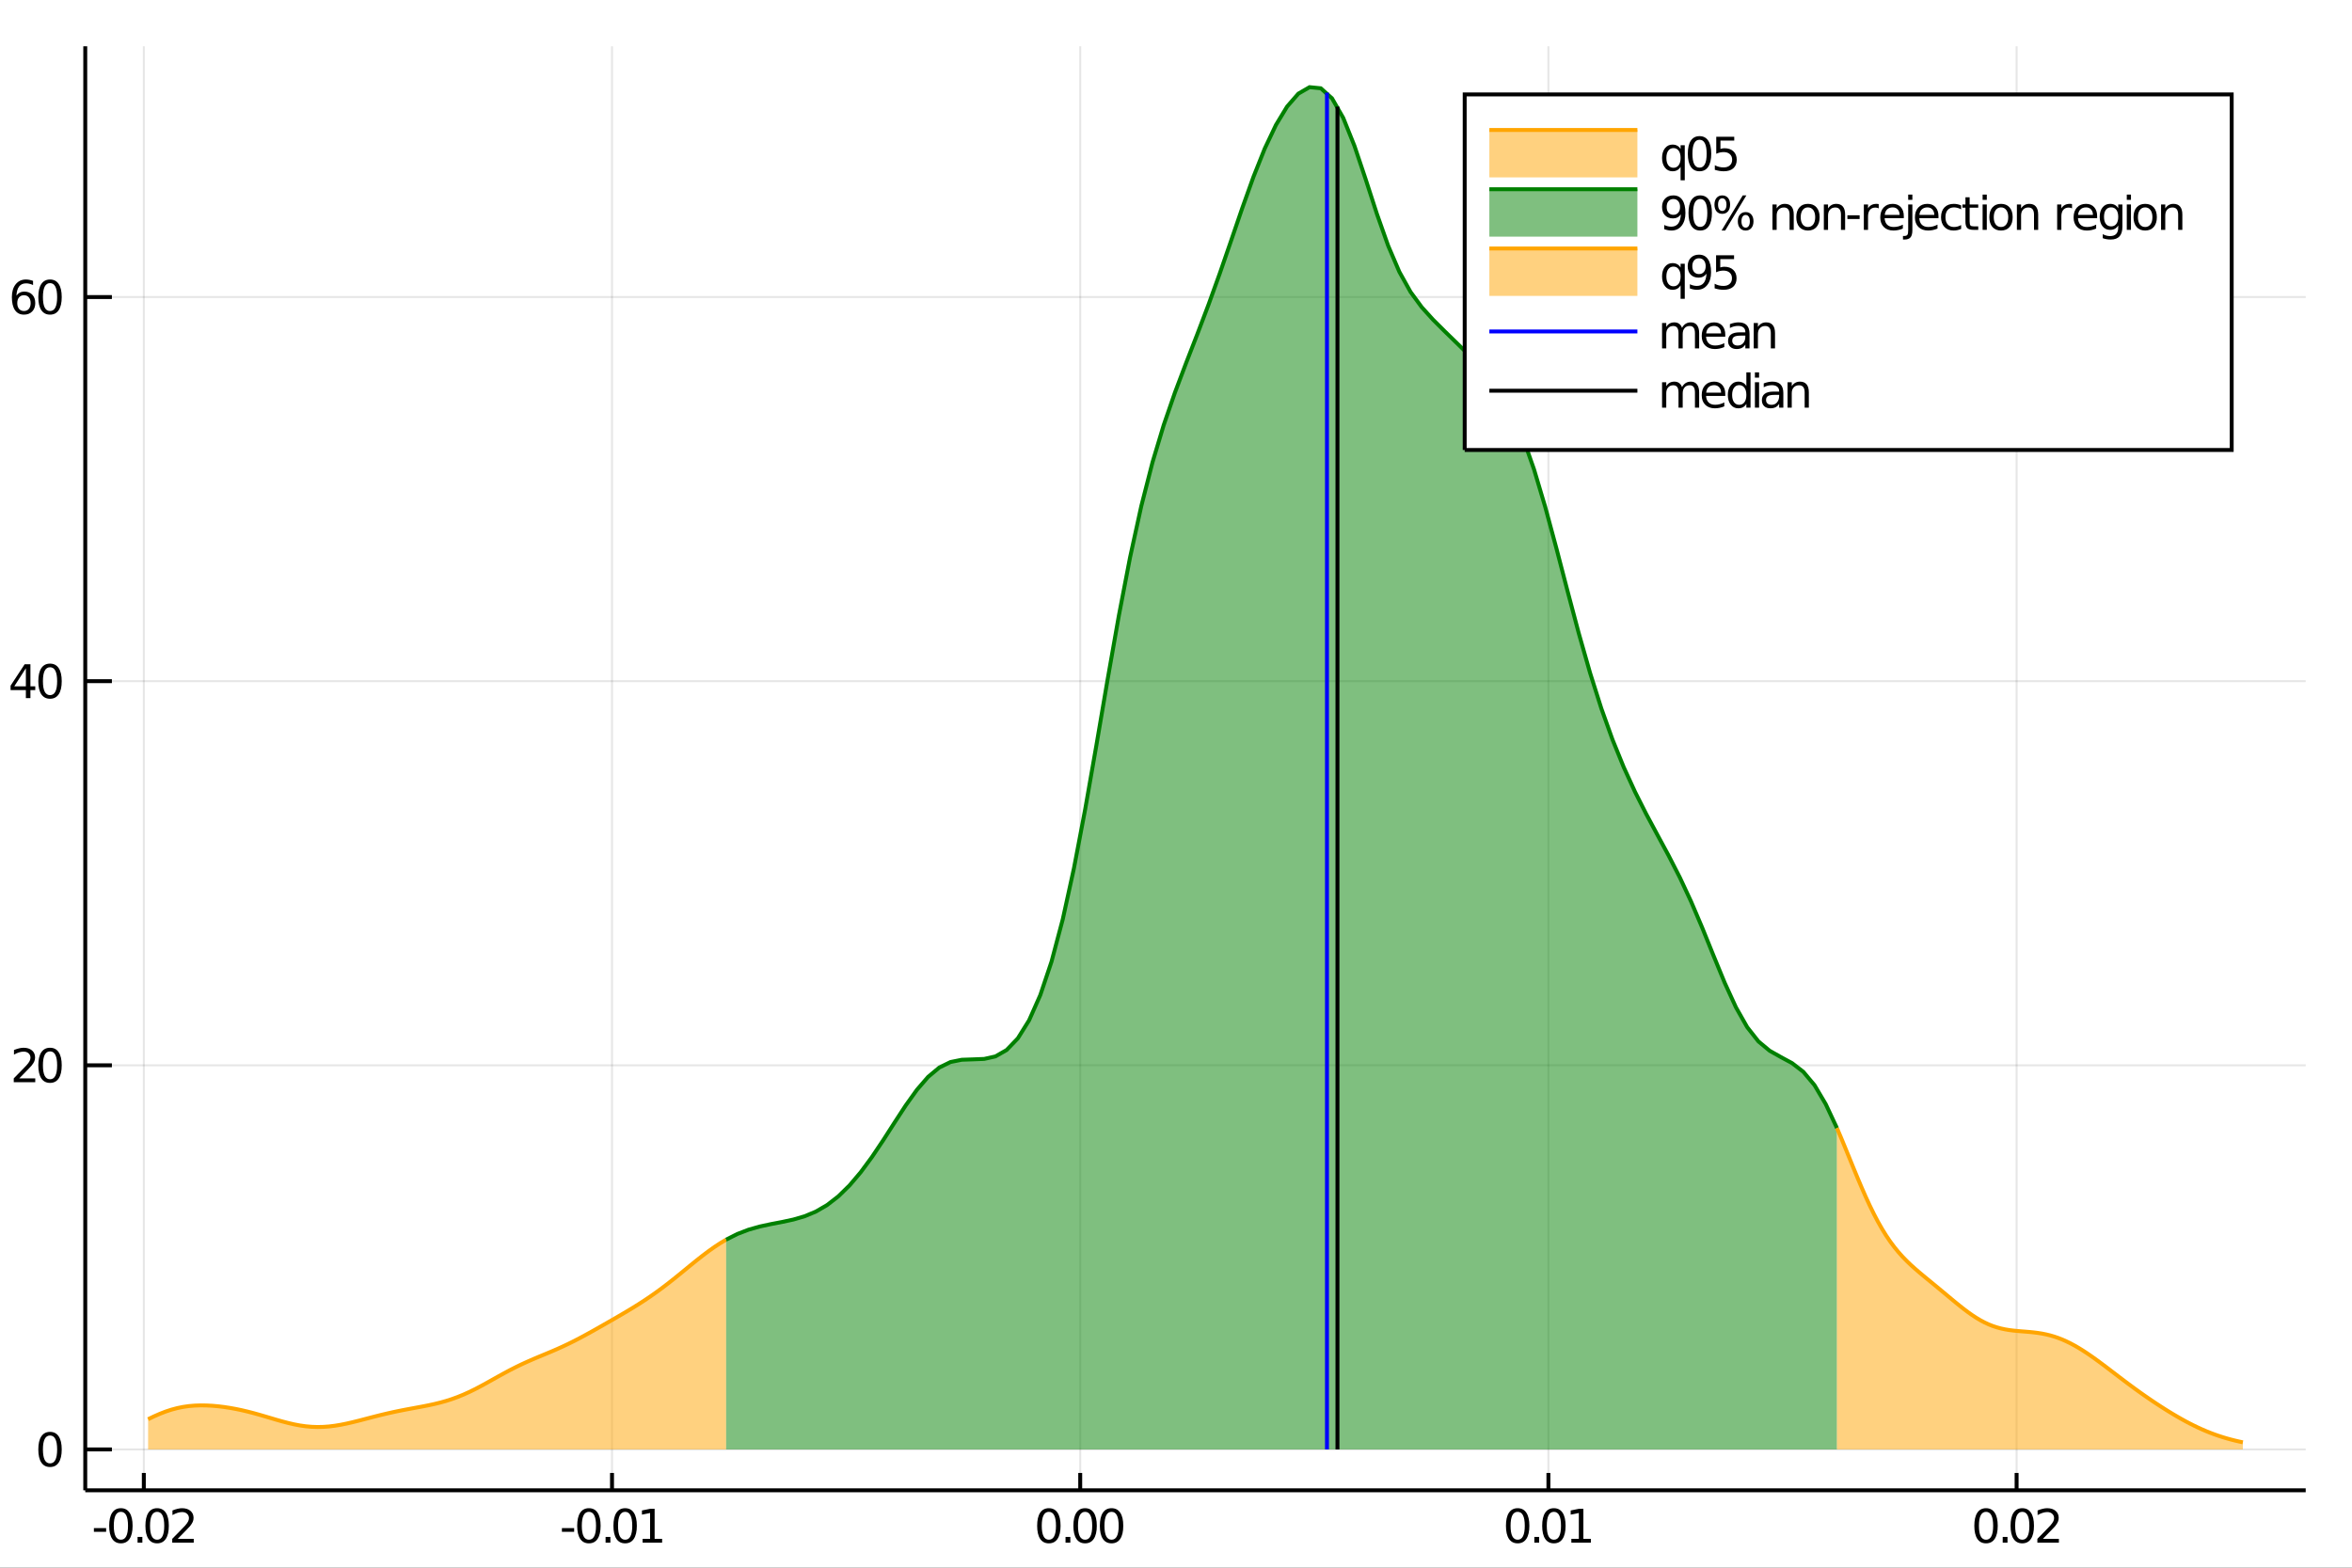 <?xml version="1.0" encoding="utf-8"?>
<svg xmlns="http://www.w3.org/2000/svg" xmlns:xlink="http://www.w3.org/1999/xlink" width="600" height="400" viewBox="0 0 2400 1600">
<rect x="0" y="0" width="2400" height="1600" fill="#333333" stroke="none"/>
<defs>
  <clipPath id="clip820">
    <rect x="0" y="0" width="2400" height="1600"/>
  </clipPath>
</defs>
<path clip-path="url(#clip820)" d="
M0 1600 L2400 1600 L2400 0 L0 0  Z
  " fill="#ffffff" fill-rule="evenodd" fill-opacity="1"/>
<defs>
  <clipPath id="clip821">
    <rect x="480" y="0" width="1681" height="1600"/>
  </clipPath>
</defs>
<path clip-path="url(#clip820)" d="
M86.992 1521.01 L2352.76 1521.01 L2352.76 47.244 L86.992 47.244  Z
  " fill="#ffffff" fill-rule="evenodd" fill-opacity="1"/>
<defs>
  <clipPath id="clip822">
    <rect x="86" y="47" width="2267" height="1475"/>
  </clipPath>
</defs>
<polyline clip-path="url(#clip822)" style="stroke:#000000; stroke-width:2; stroke-opacity:0.1; fill:none" points="
  146.755,1521.01 146.755,47.244 
  "/>
<polyline clip-path="url(#clip822)" style="stroke:#000000; stroke-width:2; stroke-opacity:0.1; fill:none" points="
  624.507,1521.01 624.507,47.244 
  "/>
<polyline clip-path="url(#clip822)" style="stroke:#000000; stroke-width:2; stroke-opacity:0.1; fill:none" points="
  1102.26,1521.01 1102.26,47.244 
  "/>
<polyline clip-path="url(#clip822)" style="stroke:#000000; stroke-width:2; stroke-opacity:0.1; fill:none" points="
  1580.01,1521.01 1580.01,47.244 
  "/>
<polyline clip-path="url(#clip822)" style="stroke:#000000; stroke-width:2; stroke-opacity:0.1; fill:none" points="
  2057.76,1521.01 2057.76,47.244 
  "/>
<polyline clip-path="url(#clip822)" style="stroke:#000000; stroke-width:2; stroke-opacity:0.1; fill:none" points="
  86.992,1479.3 2352.76,1479.3 
  "/>
<polyline clip-path="url(#clip822)" style="stroke:#000000; stroke-width:2; stroke-opacity:0.1; fill:none" points="
  86.992,1087.26 2352.76,1087.26 
  "/>
<polyline clip-path="url(#clip822)" style="stroke:#000000; stroke-width:2; stroke-opacity:0.1; fill:none" points="
  86.992,695.213 2352.76,695.213 
  "/>
<polyline clip-path="url(#clip822)" style="stroke:#000000; stroke-width:2; stroke-opacity:0.1; fill:none" points="
  86.992,303.171 2352.76,303.171 
  "/>
<polyline clip-path="url(#clip820)" style="stroke:#000000; stroke-width:4; stroke-opacity:1; fill:none" points="
  86.992,1521.01 2352.76,1521.01 
  "/>
<polyline clip-path="url(#clip820)" style="stroke:#000000; stroke-width:4; stroke-opacity:1; fill:none" points="
  86.992,1521.01 86.992,47.244 
  "/>
<polyline clip-path="url(#clip820)" style="stroke:#000000; stroke-width:4; stroke-opacity:1; fill:none" points="
  146.755,1521.01 146.755,1503.32 
  "/>
<polyline clip-path="url(#clip820)" style="stroke:#000000; stroke-width:4; stroke-opacity:1; fill:none" points="
  624.507,1521.01 624.507,1503.32 
  "/>
<polyline clip-path="url(#clip820)" style="stroke:#000000; stroke-width:4; stroke-opacity:1; fill:none" points="
  1102.26,1521.01 1102.26,1503.32 
  "/>
<polyline clip-path="url(#clip820)" style="stroke:#000000; stroke-width:4; stroke-opacity:1; fill:none" points="
  1580.01,1521.01 1580.01,1503.32 
  "/>
<polyline clip-path="url(#clip820)" style="stroke:#000000; stroke-width:4; stroke-opacity:1; fill:none" points="
  2057.76,1521.01 2057.76,1503.32 
  "/>
<polyline clip-path="url(#clip820)" style="stroke:#000000; stroke-width:4; stroke-opacity:1; fill:none" points="
  86.992,1479.3 114.181,1479.3 
  "/>
<polyline clip-path="url(#clip820)" style="stroke:#000000; stroke-width:4; stroke-opacity:1; fill:none" points="
  86.992,1087.26 114.181,1087.26 
  "/>
<polyline clip-path="url(#clip820)" style="stroke:#000000; stroke-width:4; stroke-opacity:1; fill:none" points="
  86.992,695.213 114.181,695.213 
  "/>
<polyline clip-path="url(#clip820)" style="stroke:#000000; stroke-width:4; stroke-opacity:1; fill:none" points="
  86.992,303.171 114.181,303.171 
  "/>
<path clip-path="url(#clip820)" d="M 0 0 M95.818 1559.6 L108.295 1559.6 L108.295 1563.39 L95.818 1563.39 L95.818 1559.6 Z" fill="#000000" fill-rule="evenodd" fill-opacity="1" /><path clip-path="url(#clip820)" d="M 0 0 M123.364 1543 Q119.753 1543 117.925 1546.56 Q116.119 1550.11 116.119 1557.23 Q116.119 1564.34 117.925 1567.91 Q119.753 1571.45 123.364 1571.45 Q126.999 1571.45 128.804 1567.91 Q130.633 1564.34 130.633 1557.23 Q130.633 1550.11 128.804 1546.56 Q126.999 1543 123.364 1543 M123.364 1539.29 Q129.175 1539.29 132.23 1543.9 Q135.309 1548.48 135.309 1557.23 Q135.309 1565.96 132.23 1570.57 Q129.175 1575.15 123.364 1575.15 Q117.554 1575.15 114.476 1570.57 Q111.42 1565.96 111.42 1557.23 Q111.42 1548.48 114.476 1543.9 Q117.554 1539.29 123.364 1539.29 Z" fill="#000000" fill-rule="evenodd" fill-opacity="1" /><path clip-path="url(#clip820)" d="M 0 0 M140.378 1568.6 L145.262 1568.6 L145.262 1574.48 L140.378 1574.48 L140.378 1568.6 Z" fill="#000000" fill-rule="evenodd" fill-opacity="1" /><path clip-path="url(#clip820)" d="M 0 0 M160.332 1543 Q156.721 1543 154.892 1546.56 Q153.086 1550.11 153.086 1557.23 Q153.086 1564.34 154.892 1567.91 Q156.721 1571.45 160.332 1571.45 Q163.966 1571.45 165.772 1567.91 Q167.6 1564.34 167.6 1557.23 Q167.6 1550.11 165.772 1546.56 Q163.966 1543 160.332 1543 M160.332 1539.29 Q166.142 1539.29 169.197 1543.9 Q172.276 1548.48 172.276 1557.23 Q172.276 1565.96 169.197 1570.57 Q166.142 1575.15 160.332 1575.15 Q154.522 1575.15 151.443 1570.57 Q148.387 1565.96 148.387 1557.23 Q148.387 1548.48 151.443 1543.9 Q154.522 1539.29 160.332 1539.29 Z" fill="#000000" fill-rule="evenodd" fill-opacity="1" /><path clip-path="url(#clip820)" d="M 0 0 M181.373 1570.54 L197.693 1570.54 L197.693 1574.48 L175.748 1574.48 L175.748 1570.54 Q178.41 1567.79 182.994 1563.16 Q187.6 1558.51 188.781 1557.17 Q191.026 1554.64 191.906 1552.91 Q192.808 1551.15 192.808 1549.46 Q192.808 1546.7 190.864 1544.97 Q188.943 1543.23 185.841 1543.23 Q183.642 1543.23 181.188 1543.99 Q178.758 1544.76 175.98 1546.31 L175.98 1541.59 Q178.804 1540.45 181.258 1539.87 Q183.711 1539.29 185.748 1539.29 Q191.119 1539.29 194.313 1541.98 Q197.508 1544.67 197.508 1549.16 Q197.508 1551.29 196.697 1553.21 Q195.91 1555.1 193.804 1557.7 Q193.225 1558.37 190.123 1561.59 Q187.021 1564.78 181.373 1570.54 Z" fill="#000000" fill-rule="evenodd" fill-opacity="1" /><path clip-path="url(#clip820)" d="M 0 0 M573.384 1559.6 L585.861 1559.6 L585.861 1563.39 L573.384 1563.39 L573.384 1559.6 Z" fill="#000000" fill-rule="evenodd" fill-opacity="1" /><path clip-path="url(#clip820)" d="M 0 0 M600.931 1543 Q597.319 1543 595.491 1546.56 Q593.685 1550.11 593.685 1557.23 Q593.685 1564.34 595.491 1567.91 Q597.319 1571.45 600.931 1571.45 Q604.565 1571.45 606.37 1567.91 Q608.199 1564.34 608.199 1557.23 Q608.199 1550.11 606.37 1546.56 Q604.565 1543 600.931 1543 M600.931 1539.29 Q606.741 1539.29 609.796 1543.9 Q612.875 1548.48 612.875 1557.23 Q612.875 1565.96 609.796 1570.57 Q606.741 1575.15 600.931 1575.15 Q595.12 1575.15 592.042 1570.57 Q588.986 1565.96 588.986 1557.23 Q588.986 1548.48 592.042 1543.9 Q595.12 1539.29 600.931 1539.29 Z" fill="#000000" fill-rule="evenodd" fill-opacity="1" /><path clip-path="url(#clip820)" d="M 0 0 M617.944 1568.6 L622.829 1568.6 L622.829 1574.48 L617.944 1574.48 L617.944 1568.6 Z" fill="#000000" fill-rule="evenodd" fill-opacity="1" /><path clip-path="url(#clip820)" d="M 0 0 M637.898 1543 Q634.287 1543 632.458 1546.56 Q630.653 1550.11 630.653 1557.23 Q630.653 1564.34 632.458 1567.91 Q634.287 1571.45 637.898 1571.45 Q641.532 1571.45 643.338 1567.91 Q645.166 1564.34 645.166 1557.23 Q645.166 1550.11 643.338 1546.56 Q641.532 1543 637.898 1543 M637.898 1539.29 Q643.708 1539.29 646.764 1543.9 Q649.842 1548.48 649.842 1557.23 Q649.842 1565.96 646.764 1570.57 Q643.708 1575.15 637.898 1575.15 Q632.088 1575.15 629.009 1570.57 Q625.954 1565.96 625.954 1557.23 Q625.954 1548.48 629.009 1543.9 Q632.088 1539.29 637.898 1539.29 Z" fill="#000000" fill-rule="evenodd" fill-opacity="1" /><path clip-path="url(#clip820)" d="M 0 0 M655.722 1570.54 L663.361 1570.54 L663.361 1544.18 L655.051 1545.85 L655.051 1541.59 L663.314 1539.92 L667.99 1539.92 L667.99 1570.54 L675.629 1570.54 L675.629 1574.48 L655.722 1574.48 L655.722 1570.54 Z" fill="#000000" fill-rule="evenodd" fill-opacity="1" /><path clip-path="url(#clip820)" d="M 0 0 M1070.27 1543 Q1066.66 1543 1064.83 1546.56 Q1063.02 1550.11 1063.02 1557.23 Q1063.02 1564.34 1064.83 1567.91 Q1066.66 1571.45 1070.27 1571.45 Q1073.9 1571.45 1075.71 1567.91 Q1077.54 1564.34 1077.54 1557.23 Q1077.54 1550.11 1075.71 1546.56 Q1073.9 1543 1070.27 1543 M1070.27 1539.29 Q1076.08 1539.29 1079.13 1543.9 Q1082.21 1548.48 1082.21 1557.23 Q1082.21 1565.96 1079.13 1570.57 Q1076.08 1575.15 1070.27 1575.15 Q1064.46 1575.15 1061.38 1570.57 Q1058.32 1565.96 1058.32 1557.23 Q1058.32 1548.48 1061.38 1543.9 Q1064.46 1539.29 1070.27 1539.29 Z" fill="#000000" fill-rule="evenodd" fill-opacity="1" /><path clip-path="url(#clip820)" d="M 0 0 M1087.28 1568.6 L1092.17 1568.6 L1092.17 1574.48 L1087.28 1574.48 L1087.28 1568.6 Z" fill="#000000" fill-rule="evenodd" fill-opacity="1" /><path clip-path="url(#clip820)" d="M 0 0 M1107.23 1543 Q1103.62 1543 1101.8 1546.56 Q1099.99 1550.11 1099.99 1557.23 Q1099.99 1564.34 1101.8 1567.91 Q1103.62 1571.45 1107.23 1571.45 Q1110.87 1571.45 1112.67 1567.91 Q1114.5 1564.34 1114.5 1557.23 Q1114.5 1550.11 1112.67 1546.56 Q1110.87 1543 1107.23 1543 M1107.23 1539.29 Q1113.05 1539.29 1116.1 1543.9 Q1119.18 1548.48 1119.18 1557.23 Q1119.18 1565.96 1116.1 1570.57 Q1113.05 1575.15 1107.23 1575.15 Q1101.42 1575.15 1098.35 1570.57 Q1095.29 1565.96 1095.29 1557.23 Q1095.29 1548.48 1098.35 1543.9 Q1101.42 1539.29 1107.23 1539.29 Z" fill="#000000" fill-rule="evenodd" fill-opacity="1" /><path clip-path="url(#clip820)" d="M 0 0 M1134.25 1543 Q1130.64 1543 1128.81 1546.56 Q1127 1550.11 1127 1557.23 Q1127 1564.34 1128.81 1567.91 Q1130.64 1571.45 1134.25 1571.45 Q1137.88 1571.45 1139.69 1567.91 Q1141.52 1564.34 1141.52 1557.23 Q1141.52 1550.11 1139.69 1546.56 Q1137.88 1543 1134.25 1543 M1134.25 1539.29 Q1140.06 1539.29 1143.11 1543.9 Q1146.19 1548.48 1146.19 1557.23 Q1146.19 1565.96 1143.11 1570.57 Q1140.06 1575.15 1134.25 1575.15 Q1128.44 1575.15 1125.36 1570.57 Q1122.3 1565.96 1122.3 1557.23 Q1122.3 1548.48 1125.36 1543.9 Q1128.44 1539.29 1134.25 1539.29 Z" fill="#000000" fill-rule="evenodd" fill-opacity="1" /><path clip-path="url(#clip820)" d="M 0 0 M1548.63 1543 Q1545.02 1543 1543.19 1546.56 Q1541.39 1550.11 1541.39 1557.23 Q1541.39 1564.34 1543.19 1567.91 Q1545.02 1571.45 1548.63 1571.45 Q1552.27 1571.45 1554.07 1567.91 Q1555.9 1564.34 1555.9 1557.23 Q1555.9 1550.11 1554.07 1546.56 Q1552.27 1543 1548.63 1543 M1548.63 1539.29 Q1554.44 1539.29 1557.5 1543.9 Q1560.58 1548.48 1560.58 1557.23 Q1560.58 1565.96 1557.5 1570.57 Q1554.44 1575.15 1548.63 1575.15 Q1542.82 1575.15 1539.74 1570.57 Q1536.69 1565.96 1536.69 1557.23 Q1536.69 1548.48 1539.74 1543.9 Q1542.82 1539.29 1548.63 1539.29 Z" fill="#000000" fill-rule="evenodd" fill-opacity="1" /><path clip-path="url(#clip820)" d="M 0 0 M1565.65 1568.6 L1570.53 1568.6 L1570.53 1574.48 L1565.65 1574.48 L1565.65 1568.6 Z" fill="#000000" fill-rule="evenodd" fill-opacity="1" /><path clip-path="url(#clip820)" d="M 0 0 M1585.6 1543 Q1581.99 1543 1580.16 1546.56 Q1578.35 1550.11 1578.35 1557.23 Q1578.35 1564.34 1580.16 1567.91 Q1581.99 1571.45 1585.6 1571.45 Q1589.23 1571.45 1591.04 1567.91 Q1592.87 1564.34 1592.87 1557.23 Q1592.87 1550.11 1591.04 1546.56 Q1589.23 1543 1585.6 1543 M1585.6 1539.29 Q1591.41 1539.29 1594.47 1543.9 Q1597.54 1548.48 1597.54 1557.23 Q1597.54 1565.96 1594.47 1570.57 Q1591.41 1575.15 1585.6 1575.15 Q1579.79 1575.15 1576.71 1570.57 Q1573.66 1565.96 1573.66 1557.23 Q1573.66 1548.48 1576.71 1543.9 Q1579.79 1539.29 1585.6 1539.29 Z" fill="#000000" fill-rule="evenodd" fill-opacity="1" /><path clip-path="url(#clip820)" d="M 0 0 M1603.42 1570.54 L1611.06 1570.54 L1611.06 1544.18 L1602.75 1545.85 L1602.75 1541.59 L1611.02 1539.92 L1615.69 1539.92 L1615.69 1570.54 L1623.33 1570.54 L1623.33 1574.48 L1603.42 1574.48 L1603.42 1570.54 Z" fill="#000000" fill-rule="evenodd" fill-opacity="1" /><path clip-path="url(#clip820)" d="M 0 0 M2026.57 1543 Q2022.96 1543 2021.13 1546.56 Q2019.32 1550.11 2019.32 1557.23 Q2019.32 1564.34 2021.13 1567.91 Q2022.96 1571.45 2026.57 1571.45 Q2030.2 1571.45 2032.01 1567.91 Q2033.84 1564.34 2033.84 1557.23 Q2033.84 1550.11 2032.01 1546.56 Q2030.2 1543 2026.57 1543 M2026.57 1539.29 Q2032.38 1539.29 2035.43 1543.9 Q2038.51 1548.48 2038.51 1557.23 Q2038.51 1565.96 2035.43 1570.57 Q2032.38 1575.15 2026.57 1575.15 Q2020.76 1575.15 2017.68 1570.57 Q2014.62 1565.96 2014.62 1557.23 Q2014.62 1548.48 2017.68 1543.9 Q2020.76 1539.29 2026.57 1539.29 Z" fill="#000000" fill-rule="evenodd" fill-opacity="1" /><path clip-path="url(#clip820)" d="M 0 0 M2043.58 1568.6 L2048.47 1568.6 L2048.47 1574.48 L2043.58 1574.48 L2043.58 1568.6 Z" fill="#000000" fill-rule="evenodd" fill-opacity="1" /><path clip-path="url(#clip820)" d="M 0 0 M2063.54 1543 Q2059.93 1543 2058.1 1546.56 Q2056.29 1550.11 2056.29 1557.23 Q2056.29 1564.34 2058.1 1567.91 Q2059.93 1571.45 2063.54 1571.45 Q2067.17 1571.45 2068.98 1567.91 Q2070.8 1564.34 2070.8 1557.23 Q2070.8 1550.11 2068.98 1546.56 Q2067.17 1543 2063.54 1543 M2063.54 1539.29 Q2069.35 1539.29 2072.4 1543.9 Q2075.48 1548.48 2075.48 1557.23 Q2075.48 1565.96 2072.4 1570.57 Q2069.35 1575.15 2063.54 1575.15 Q2057.73 1575.15 2054.65 1570.57 Q2051.59 1565.96 2051.59 1557.23 Q2051.59 1548.48 2054.65 1543.9 Q2057.73 1539.29 2063.54 1539.29 Z" fill="#000000" fill-rule="evenodd" fill-opacity="1" /><path clip-path="url(#clip820)" d="M 0 0 M2084.58 1570.54 L2100.9 1570.54 L2100.9 1574.48 L2078.95 1574.48 L2078.95 1570.54 Q2081.61 1567.79 2086.2 1563.16 Q2090.8 1558.51 2091.99 1557.17 Q2094.23 1554.64 2095.11 1552.91 Q2096.01 1551.15 2096.01 1549.46 Q2096.01 1546.7 2094.07 1544.97 Q2092.15 1543.23 2089.05 1543.23 Q2086.85 1543.23 2084.39 1543.99 Q2081.96 1544.76 2079.18 1546.31 L2079.18 1541.59 Q2082.01 1540.45 2084.46 1539.87 Q2086.92 1539.29 2088.95 1539.29 Q2094.32 1539.29 2097.52 1541.98 Q2100.71 1544.67 2100.71 1549.16 Q2100.71 1551.29 2099.9 1553.21 Q2099.11 1555.1 2097.01 1557.7 Q2096.43 1558.37 2093.33 1561.59 Q2090.23 1564.78 2084.58 1570.54 Z" fill="#000000" fill-rule="evenodd" fill-opacity="1" /><path clip-path="url(#clip820)" d="M 0 0 M51.048 1465.1 Q47.437 1465.1 45.608 1468.66 Q43.802 1472.2 43.802 1479.33 Q43.802 1486.44 45.608 1490 Q47.437 1493.55 51.048 1493.55 Q54.682 1493.55 56.487 1490 Q58.316 1486.44 58.316 1479.33 Q58.316 1472.2 56.487 1468.66 Q54.682 1465.1 51.048 1465.1 M51.048 1461.39 Q56.858 1461.39 59.913 1466 Q62.992 1470.58 62.992 1479.33 Q62.992 1488.06 59.913 1492.67 Q56.858 1497.25 51.048 1497.25 Q45.238 1497.25 42.159 1492.67 Q39.103 1488.06 39.103 1479.33 Q39.103 1470.58 42.159 1466 Q45.238 1461.39 51.048 1461.39 Z" fill="#000000" fill-rule="evenodd" fill-opacity="1" /><path clip-path="url(#clip820)" d="M 0 0 M19.659 1100.6 L35.978 1100.6 L35.978 1104.54 L14.034 1104.54 L14.034 1100.6 Q16.696 1097.85 21.279 1093.22 Q25.886 1088.56 27.066 1087.22 Q29.312 1084.7 30.191 1082.96 Q31.094 1081.2 31.094 1079.51 Q31.094 1076.76 29.15 1075.02 Q27.228 1073.29 24.127 1073.29 Q21.927 1073.29 19.474 1074.05 Q17.043 1074.81 14.265 1076.36 L14.265 1071.64 Q17.09 1070.51 19.543 1069.93 Q21.997 1069.35 24.034 1069.35 Q29.404 1069.35 32.599 1072.04 Q35.793 1074.72 35.793 1079.21 Q35.793 1081.34 34.983 1083.26 Q34.196 1085.16 32.09 1087.75 Q31.511 1088.42 28.409 1091.64 Q25.307 1094.84 19.659 1100.6 Z" fill="#000000" fill-rule="evenodd" fill-opacity="1" /><path clip-path="url(#clip820)" d="M 0 0 M51.048 1073.05 Q47.437 1073.05 45.608 1076.62 Q43.802 1080.16 43.802 1087.29 Q43.802 1094.4 45.608 1097.96 Q47.437 1101.5 51.048 1101.5 Q54.682 1101.5 56.487 1097.96 Q58.316 1094.4 58.316 1087.29 Q58.316 1080.16 56.487 1076.62 Q54.682 1073.05 51.048 1073.05 M51.048 1069.35 Q56.858 1069.35 59.913 1073.96 Q62.992 1078.54 62.992 1087.29 Q62.992 1096.02 59.913 1100.62 Q56.858 1105.21 51.048 1105.21 Q45.238 1105.21 42.159 1100.62 Q39.103 1096.02 39.103 1087.29 Q39.103 1078.54 42.159 1073.96 Q45.238 1069.35 51.048 1069.35 Z" fill="#000000" fill-rule="evenodd" fill-opacity="1" /><path clip-path="url(#clip820)" d="M 0 0 M26.395 682.007 L14.59 700.456 L26.395 700.456 L26.395 682.007 M25.168 677.933 L31.048 677.933 L31.048 700.456 L35.978 700.456 L35.978 704.345 L31.048 704.345 L31.048 712.493 L26.395 712.493 L26.395 704.345 L10.793 704.345 L10.793 699.831 L25.168 677.933 Z" fill="#000000" fill-rule="evenodd" fill-opacity="1" /><path clip-path="url(#clip820)" d="M 0 0 M51.048 681.012 Q47.437 681.012 45.608 684.576 Q43.802 688.118 43.802 695.248 Q43.802 702.354 45.608 705.919 Q47.437 709.461 51.048 709.461 Q54.682 709.461 56.487 705.919 Q58.316 702.354 58.316 695.248 Q58.316 688.118 56.487 684.576 Q54.682 681.012 51.048 681.012 M51.048 677.308 Q56.858 677.308 59.913 681.914 Q62.992 686.498 62.992 695.248 Q62.992 703.974 59.913 708.581 Q56.858 713.164 51.048 713.164 Q45.238 713.164 42.159 708.581 Q39.103 703.974 39.103 695.248 Q39.103 686.498 42.159 681.914 Q45.238 677.308 51.048 677.308 Z" fill="#000000" fill-rule="evenodd" fill-opacity="1" /><path clip-path="url(#clip820)" d="M 0 0 M24.451 301.307 Q21.302 301.307 19.451 303.46 Q17.622 305.613 17.622 309.363 Q17.622 313.09 19.451 315.265 Q21.302 317.418 24.451 317.418 Q27.599 317.418 29.427 315.265 Q31.279 313.09 31.279 309.363 Q31.279 305.613 29.427 303.46 Q27.599 301.307 24.451 301.307 M33.733 286.655 L33.733 290.914 Q31.974 290.08 30.168 289.641 Q28.386 289.201 26.627 289.201 Q21.997 289.201 19.543 292.326 Q17.113 295.451 16.765 301.77 Q18.131 299.756 20.191 298.692 Q22.252 297.604 24.728 297.604 Q29.937 297.604 32.946 300.775 Q35.978 303.923 35.978 309.363 Q35.978 314.687 32.83 317.904 Q29.682 321.122 24.451 321.122 Q18.455 321.122 15.284 316.539 Q12.113 311.932 12.113 303.205 Q12.113 295.011 16.002 290.15 Q19.89 285.266 26.441 285.266 Q28.201 285.266 29.983 285.613 Q31.789 285.96 33.733 286.655 Z" fill="#000000" fill-rule="evenodd" fill-opacity="1" /><path clip-path="url(#clip820)" d="M 0 0 M51.048 288.969 Q47.437 288.969 45.608 292.534 Q43.802 296.076 43.802 303.205 Q43.802 310.312 45.608 313.877 Q47.437 317.418 51.048 317.418 Q54.682 317.418 56.487 313.877 Q58.316 310.312 58.316 303.205 Q58.316 296.076 56.487 292.534 Q54.682 288.969 51.048 288.969 M51.048 285.266 Q56.858 285.266 59.913 289.872 Q62.992 294.455 62.992 303.205 Q62.992 311.932 59.913 316.539 Q56.858 321.122 51.048 321.122 Q45.238 321.122 42.159 316.539 Q39.103 311.932 39.103 303.205 Q39.103 294.455 42.159 289.872 Q45.238 285.266 51.048 285.266 Z" fill="#000000" fill-rule="evenodd" fill-opacity="1" /><path clip-path="url(#clip822)" d="
M151.118 1448.47 L157.075 1445.6 L163.033 1442.98 L168.991 1440.66 L174.948 1438.7 L180.906 1437.11 L186.864 1435.9 L192.822 1435.05 L198.779 1434.55 L204.737 1434.35 
  L210.695 1434.43 L216.653 1434.74 L222.61 1435.27 L228.568 1436 L234.526 1436.91 L240.484 1437.98 L246.441 1439.22 L252.399 1440.62 L258.357 1442.15 L264.315 1443.8 
  L270.272 1445.54 L276.23 1447.31 L282.188 1449.07 L288.146 1450.76 L294.103 1452.32 L300.061 1453.7 L306.019 1454.83 L311.977 1455.68 L317.934 1456.21 L323.892 1456.42 
  L329.85 1456.29 L335.808 1455.85 L341.765 1455.11 L347.723 1454.12 L353.681 1452.92 L359.639 1451.55 L365.596 1450.08 L371.554 1448.53 L377.512 1446.97 L383.47 1445.43 
  L389.427 1443.94 L395.385 1442.53 L401.343 1441.2 L407.301 1439.95 L413.258 1438.78 L419.216 1437.67 L425.174 1436.57 L431.132 1435.46 L437.089 1434.28 L443.047 1432.99 
  L449.005 1431.53 L454.963 1429.88 L460.92 1427.98 L466.878 1425.82 L472.836 1423.39 L478.793 1420.7 L484.751 1417.78 L490.709 1414.66 L496.667 1411.4 L502.624 1408.07 
  L508.582 1404.74 L514.54 1401.45 L520.498 1398.27 L526.455 1395.24 L532.413 1392.36 L538.371 1389.64 L544.329 1387.04 L550.286 1384.53 L556.244 1382.06 L562.202 1379.57 
  L568.16 1377 L574.117 1374.32 L580.075 1371.5 L586.033 1368.54 L591.991 1365.44 L597.948 1362.23 L603.906 1358.94 L609.864 1355.59 L615.822 1352.2 L621.779 1348.79 
  L627.737 1345.37 L633.695 1341.91 L639.653 1338.4 L645.61 1334.81 L651.568 1331.11 L657.526 1327.26 L663.484 1323.26 L669.441 1319.07 L675.399 1314.7 L681.357 1310.16 
  L687.315 1305.46 L693.272 1300.66 L699.23 1295.78 L705.188 1290.9 L711.146 1286.09 L717.103 1281.4 L723.061 1276.91 L729.019 1272.68 L734.977 1268.77 L740.934 1265.21 
  L740.934 1479.3 L734.977 1479.3 L729.019 1479.3 L723.061 1479.3 L717.103 1479.3 L711.146 1479.3 L705.188 1479.3 L699.23 1479.3 L693.272 1479.3 L687.315 1479.3 
  L681.357 1479.3 L675.399 1479.3 L669.441 1479.3 L663.484 1479.3 L657.526 1479.3 L651.568 1479.3 L645.61 1479.3 L639.653 1479.3 L633.695 1479.3 L627.737 1479.3 
  L621.779 1479.3 L615.822 1479.3 L609.864 1479.3 L603.906 1479.3 L597.948 1479.3 L591.991 1479.3 L586.033 1479.3 L580.075 1479.3 L574.117 1479.3 L568.16 1479.3 
  L562.202 1479.3 L556.244 1479.3 L550.286 1479.3 L544.329 1479.3 L538.371 1479.3 L532.413 1479.3 L526.455 1479.3 L520.498 1479.3 L514.54 1479.3 L508.582 1479.3 
  L502.624 1479.3 L496.667 1479.3 L490.709 1479.3 L484.751 1479.3 L478.793 1479.3 L472.836 1479.3 L466.878 1479.3 L460.92 1479.3 L454.963 1479.3 L449.005 1479.3 
  L443.047 1479.3 L437.089 1479.3 L431.132 1479.3 L425.174 1479.3 L419.216 1479.3 L413.258 1479.3 L407.301 1479.3 L401.343 1479.3 L395.385 1479.3 L389.427 1479.3 
  L383.47 1479.3 L377.512 1479.3 L371.554 1479.3 L365.596 1479.3 L359.639 1479.3 L353.681 1479.3 L347.723 1479.3 L341.765 1479.3 L335.808 1479.3 L329.85 1479.3 
  L323.892 1479.3 L317.934 1479.3 L311.977 1479.3 L306.019 1479.3 L300.061 1479.3 L294.103 1479.3 L288.146 1479.3 L282.188 1479.3 L276.23 1479.3 L270.272 1479.3 
  L264.315 1479.3 L258.357 1479.3 L252.399 1479.3 L246.441 1479.3 L240.484 1479.3 L234.526 1479.3 L228.568 1479.3 L222.61 1479.3 L216.653 1479.3 L210.695 1479.3 
  L204.737 1479.3 L198.779 1479.3 L192.822 1479.3 L186.864 1479.3 L180.906 1479.3 L174.948 1479.3 L168.991 1479.3 L163.033 1479.3 L157.075 1479.3 L151.118 1479.3 
   Z
  " fill="#ffa500" fill-rule="evenodd" fill-opacity="0.5"/>
<polyline clip-path="url(#clip822)" style="stroke:#ffa500; stroke-width:4; stroke-opacity:1; fill:none" points="
  151.118,1448.47 157.075,1445.6 163.033,1442.98 168.991,1440.66 174.948,1438.7 180.906,1437.11 186.864,1435.9 192.822,1435.05 198.779,1434.55 204.737,1434.35 
  210.695,1434.43 216.653,1434.74 222.61,1435.27 228.568,1436 234.526,1436.91 240.484,1437.98 246.441,1439.22 252.399,1440.62 258.357,1442.15 264.315,1443.8 
  270.272,1445.54 276.23,1447.31 282.188,1449.07 288.146,1450.76 294.103,1452.32 300.061,1453.7 306.019,1454.83 311.977,1455.68 317.934,1456.21 323.892,1456.42 
  329.85,1456.29 335.808,1455.85 341.765,1455.11 347.723,1454.12 353.681,1452.92 359.639,1451.55 365.596,1450.08 371.554,1448.53 377.512,1446.97 383.47,1445.43 
  389.427,1443.94 395.385,1442.53 401.343,1441.2 407.301,1439.95 413.258,1438.78 419.216,1437.67 425.174,1436.57 431.132,1435.46 437.089,1434.28 443.047,1432.99 
  449.005,1431.53 454.963,1429.88 460.92,1427.98 466.878,1425.82 472.836,1423.39 478.793,1420.7 484.751,1417.78 490.709,1414.66 496.667,1411.4 502.624,1408.07 
  508.582,1404.74 514.54,1401.45 520.498,1398.27 526.455,1395.24 532.413,1392.36 538.371,1389.64 544.329,1387.04 550.286,1384.53 556.244,1382.06 562.202,1379.57 
  568.16,1377 574.117,1374.32 580.075,1371.5 586.033,1368.54 591.991,1365.44 597.948,1362.23 603.906,1358.94 609.864,1355.59 615.822,1352.2 621.779,1348.79 
  627.737,1345.37 633.695,1341.91 639.653,1338.4 645.61,1334.81 651.568,1331.11 657.526,1327.26 663.484,1323.26 669.441,1319.07 675.399,1314.7 681.357,1310.16 
  687.315,1305.46 693.272,1300.66 699.23,1295.78 705.188,1290.9 711.146,1286.09 717.103,1281.4 723.061,1276.91 729.019,1272.68 734.977,1268.77 740.934,1265.21 
  
  "/>
<path clip-path="url(#clip822)" d="
M740.934 1265.21 L752.384 1259.43 L763.834 1255.03 L775.283 1251.79 L786.733 1249.32 L798.182 1247.13 L809.632 1244.66 L821.082 1241.31 L832.531 1236.54 L843.981 1229.88 
  L855.43 1221.02 L866.88 1209.82 L878.33 1196.33 L889.779 1180.81 L901.229 1163.74 L912.679 1145.9 L924.128 1128.35 L935.578 1112.34 L947.027 1099.1 L958.477 1089.54 
  L969.927 1083.91 L981.376 1081.6 L992.826 1081.2 L1004.28 1080.75 L1015.73 1078.18 L1027.17 1071.65 L1038.62 1059.74 L1050.07 1041.37 L1061.52 1015.59 L1072.97 981.477 
  L1084.42 938.33 L1095.87 886.12 L1107.32 826.015 L1118.77 760.577 L1130.22 693.431 L1141.67 628.461 L1153.12 568.88 L1164.57 516.559 L1176.02 471.839 L1187.47 433.78 
  L1198.92 400.638 L1210.37 370.338 L1221.82 340.879 L1233.27 310.684 L1244.72 278.931 L1256.17 245.782 L1267.62 212.364 L1279.07 180.415 L1290.52 151.712 L1301.97 127.562 
  L1313.42 108.69 L1324.87 95.57 L1336.31 88.954 L1347.76 90.099 L1359.21 100.372 L1370.66 120.349 L1382.11 148.914 L1393.56 183.008 L1405.01 218.33 L1416.46 250.707 
  L1427.91 277.449 L1439.36 297.998 L1450.81 313.587 L1462.26 326.226 L1473.71 337.649 L1485.16 348.796 L1496.61 360 L1508.06 371.594 L1519.51 384.441 L1530.96 400.053 
  L1542.41 420.215 L1553.86 446.356 L1565.31 478.98 L1576.76 517.389 L1588.21 559.795 L1599.66 603.751 L1611.11 646.764 L1622.56 686.879 L1634 723.012 L1645.45 754.953 
  L1656.9 783.09 L1668.35 808.097 L1679.8 830.777 L1691.25 852.102 L1702.7 873.283 L1714.15 895.633 L1725.6 920.158 L1737.05 947.047 L1748.5 975.362 L1759.95 1003.17 
  L1771.4 1028.14 L1782.85 1048.33 L1794.3 1062.87 L1805.75 1072.39 L1817.2 1078.85 L1828.65 1085.04 L1840.1 1093.87 L1851.55 1107.53 L1863 1126.9 L1874.45 1151.33 
  L1874.45 1479.3 L1863 1479.3 L1851.55 1479.3 L1840.1 1479.3 L1828.65 1479.3 L1817.2 1479.3 L1805.75 1479.3 L1794.3 1479.3 L1782.85 1479.3 L1771.4 1479.3 
  L1759.95 1479.3 L1748.5 1479.3 L1737.05 1479.3 L1725.6 1479.3 L1714.15 1479.3 L1702.7 1479.3 L1691.25 1479.3 L1679.8 1479.3 L1668.35 1479.3 L1656.9 1479.3 
  L1645.45 1479.3 L1634 1479.3 L1622.56 1479.3 L1611.11 1479.3 L1599.66 1479.3 L1588.21 1479.3 L1576.76 1479.3 L1565.31 1479.3 L1553.86 1479.3 L1542.41 1479.3 
  L1530.96 1479.3 L1519.51 1479.3 L1508.06 1479.3 L1496.61 1479.3 L1485.16 1479.3 L1473.71 1479.3 L1462.26 1479.3 L1450.81 1479.3 L1439.36 1479.3 L1427.91 1479.3 
  L1416.46 1479.3 L1405.01 1479.3 L1393.56 1479.3 L1382.11 1479.3 L1370.66 1479.3 L1359.21 1479.3 L1347.76 1479.3 L1336.31 1479.3 L1324.87 1479.3 L1313.42 1479.3 
  L1301.97 1479.3 L1290.52 1479.3 L1279.07 1479.3 L1267.62 1479.3 L1256.17 1479.3 L1244.72 1479.3 L1233.27 1479.3 L1221.82 1479.3 L1210.37 1479.3 L1198.92 1479.3 
  L1187.47 1479.3 L1176.02 1479.3 L1164.57 1479.3 L1153.12 1479.3 L1141.67 1479.3 L1130.22 1479.3 L1118.77 1479.3 L1107.32 1479.3 L1095.87 1479.3 L1084.42 1479.3 
  L1072.97 1479.3 L1061.52 1479.3 L1050.07 1479.3 L1038.62 1479.3 L1027.17 1479.3 L1015.73 1479.3 L1004.28 1479.3 L992.826 1479.3 L981.376 1479.3 L969.927 1479.3 
  L958.477 1479.3 L947.027 1479.3 L935.578 1479.3 L924.128 1479.3 L912.679 1479.3 L901.229 1479.3 L889.779 1479.3 L878.33 1479.3 L866.88 1479.3 L855.43 1479.3 
  L843.981 1479.3 L832.531 1479.3 L821.082 1479.3 L809.632 1479.3 L798.182 1479.3 L786.733 1479.3 L775.283 1479.3 L763.834 1479.3 L752.384 1479.3 L740.934 1479.3 
   Z
  " fill="#008000" fill-rule="evenodd" fill-opacity="0.5"/>
<polyline clip-path="url(#clip822)" style="stroke:#008000; stroke-width:4; stroke-opacity:1; fill:none" points="
  740.934,1265.21 752.384,1259.43 763.834,1255.03 775.283,1251.79 786.733,1249.32 798.182,1247.13 809.632,1244.66 821.082,1241.31 832.531,1236.54 843.981,1229.88 
  855.43,1221.02 866.88,1209.82 878.33,1196.33 889.779,1180.81 901.229,1163.74 912.679,1145.9 924.128,1128.35 935.578,1112.34 947.027,1099.1 958.477,1089.54 
  969.927,1083.91 981.376,1081.6 992.826,1081.2 1004.28,1080.75 1015.73,1078.18 1027.17,1071.65 1038.62,1059.74 1050.07,1041.37 1061.52,1015.59 1072.97,981.477 
  1084.42,938.33 1095.87,886.12 1107.32,826.015 1118.77,760.577 1130.22,693.431 1141.67,628.461 1153.12,568.88 1164.57,516.559 1176.02,471.839 1187.47,433.78 
  1198.92,400.638 1210.37,370.338 1221.82,340.879 1233.27,310.684 1244.72,278.931 1256.17,245.782 1267.62,212.364 1279.07,180.415 1290.52,151.712 1301.97,127.562 
  1313.42,108.69 1324.87,95.57 1336.31,88.954 1347.76,90.099 1359.21,100.372 1370.66,120.349 1382.11,148.914 1393.56,183.008 1405.01,218.33 1416.46,250.707 
  1427.91,277.449 1439.36,297.998 1450.81,313.587 1462.26,326.226 1473.71,337.649 1485.16,348.796 1496.61,360 1508.06,371.594 1519.51,384.441 1530.96,400.053 
  1542.41,420.215 1553.86,446.356 1565.31,478.98 1576.76,517.389 1588.21,559.795 1599.66,603.751 1611.11,646.764 1622.56,686.879 1634,723.012 1645.45,754.953 
  1656.9,783.09 1668.35,808.097 1679.8,830.777 1691.25,852.102 1702.7,873.283 1714.15,895.633 1725.6,920.158 1737.05,947.047 1748.5,975.362 1759.95,1003.17 
  1771.4,1028.14 1782.85,1048.33 1794.3,1062.87 1805.75,1072.39 1817.2,1078.85 1828.65,1085.04 1840.1,1093.87 1851.55,1107.53 1863,1126.9 1874.45,1151.33 
  
  "/>
<path clip-path="url(#clip822)" d="
M1874.45 1151.33 L1878.63 1161.15 L1882.81 1171.26 L1887 1181.51 L1891.18 1191.78 L1895.37 1201.92 L1899.55 1211.8 L1903.73 1221.33 L1907.92 1230.4 L1912.1 1238.94 
  L1916.28 1246.91 L1920.47 1254.28 L1924.65 1261.04 L1928.83 1267.21 L1933.02 1272.83 L1937.2 1277.94 L1941.39 1282.62 L1945.57 1286.92 L1949.75 1290.93 L1953.94 1294.7 
  L1958.12 1298.31 L1962.3 1301.82 L1966.49 1305.27 L1970.67 1308.7 L1974.86 1312.14 L1979.04 1315.6 L1983.22 1319.08 L1987.41 1322.57 L1991.59 1326.06 L1995.77 1329.51 
  L1999.96 1332.9 L2004.14 1336.18 L2008.32 1339.31 L2012.51 1342.27 L2016.69 1345 L2020.88 1347.5 L2025.06 1349.72 L2029.24 1351.67 L2033.43 1353.33 L2037.61 1354.72 
  L2041.79 1355.85 L2045.98 1356.75 L2050.16 1357.45 L2054.34 1357.99 L2058.53 1358.41 L2062.71 1358.76 L2066.9 1359.09 L2071.08 1359.45 L2075.26 1359.87 L2079.45 1360.4 
  L2083.63 1361.07 L2087.81 1361.9 L2092 1362.92 L2096.18 1364.15 L2100.37 1365.58 L2104.55 1367.22 L2108.73 1369.08 L2112.92 1371.14 L2117.1 1373.39 L2121.28 1375.82 
  L2125.47 1378.41 L2129.65 1381.15 L2133.83 1384.01 L2138.02 1386.98 L2142.2 1390.03 L2146.39 1393.15 L2150.57 1396.31 L2154.75 1399.5 L2158.94 1402.69 L2163.12 1405.88 
  L2167.3 1409.05 L2171.49 1412.19 L2175.67 1415.28 L2179.86 1418.34 L2184.04 1421.34 L2188.22 1424.29 L2192.41 1427.19 L2196.59 1430.03 L2200.77 1432.81 L2204.96 1435.54 
  L2209.14 1438.21 L2213.32 1440.81 L2217.51 1443.35 L2221.69 1445.81 L2225.88 1448.2 L2230.06 1450.51 L2234.24 1452.72 L2238.43 1454.84 L2242.61 1456.85 L2246.79 1458.76 
  L2250.98 1460.57 L2255.16 1462.26 L2259.34 1463.84 L2263.53 1465.31 L2267.71 1466.67 L2271.9 1467.94 L2276.08 1469.1 L2280.26 1470.17 L2284.45 1471.15 L2288.63 1472.05 
  L2288.63 1479.3 L2284.45 1479.3 L2280.26 1479.3 L2276.08 1479.3 L2271.9 1479.3 L2267.71 1479.3 L2263.53 1479.3 L2259.34 1479.3 L2255.16 1479.3 L2250.98 1479.3 
  L2246.79 1479.3 L2242.61 1479.3 L2238.43 1479.3 L2234.24 1479.3 L2230.06 1479.3 L2225.88 1479.3 L2221.69 1479.3 L2217.51 1479.3 L2213.32 1479.3 L2209.14 1479.3 
  L2204.96 1479.3 L2200.77 1479.3 L2196.59 1479.3 L2192.41 1479.3 L2188.22 1479.3 L2184.04 1479.3 L2179.86 1479.3 L2175.67 1479.3 L2171.49 1479.3 L2167.3 1479.3 
  L2163.12 1479.3 L2158.94 1479.3 L2154.75 1479.3 L2150.57 1479.3 L2146.39 1479.3 L2142.2 1479.3 L2138.02 1479.3 L2133.83 1479.3 L2129.65 1479.3 L2125.47 1479.3 
  L2121.28 1479.3 L2117.1 1479.3 L2112.92 1479.3 L2108.73 1479.3 L2104.55 1479.3 L2100.37 1479.3 L2096.18 1479.3 L2092 1479.3 L2087.81 1479.3 L2083.63 1479.3 
  L2079.45 1479.3 L2075.26 1479.3 L2071.08 1479.3 L2066.9 1479.3 L2062.71 1479.3 L2058.53 1479.3 L2054.34 1479.3 L2050.16 1479.3 L2045.98 1479.3 L2041.79 1479.3 
  L2037.61 1479.3 L2033.43 1479.3 L2029.24 1479.3 L2025.06 1479.3 L2020.88 1479.3 L2016.69 1479.3 L2012.51 1479.3 L2008.32 1479.3 L2004.14 1479.3 L1999.96 1479.3 
  L1995.77 1479.3 L1991.59 1479.3 L1987.41 1479.3 L1983.22 1479.3 L1979.04 1479.3 L1974.86 1479.3 L1970.67 1479.3 L1966.49 1479.3 L1962.3 1479.3 L1958.12 1479.3 
  L1953.94 1479.3 L1949.75 1479.3 L1945.57 1479.3 L1941.39 1479.3 L1937.2 1479.3 L1933.02 1479.3 L1928.83 1479.3 L1924.65 1479.3 L1920.47 1479.3 L1916.28 1479.3 
  L1912.1 1479.3 L1907.92 1479.3 L1903.73 1479.3 L1899.55 1479.3 L1895.37 1479.3 L1891.18 1479.3 L1887 1479.3 L1882.81 1479.3 L1878.63 1479.3 L1874.45 1479.3 
   Z
  " fill="#ffa500" fill-rule="evenodd" fill-opacity="0.5"/>
<polyline clip-path="url(#clip822)" style="stroke:#ffa500; stroke-width:4; stroke-opacity:1; fill:none" points="
  1874.45,1151.33 1878.63,1161.15 1882.81,1171.26 1887,1181.51 1891.18,1191.78 1895.37,1201.92 1899.55,1211.8 1903.73,1221.33 1907.92,1230.4 1912.1,1238.94 
  1916.28,1246.91 1920.47,1254.28 1924.65,1261.04 1928.83,1267.21 1933.02,1272.83 1937.2,1277.94 1941.39,1282.62 1945.57,1286.92 1949.75,1290.93 1953.94,1294.7 
  1958.12,1298.31 1962.3,1301.82 1966.49,1305.27 1970.67,1308.7 1974.86,1312.14 1979.04,1315.6 1983.22,1319.08 1987.41,1322.57 1991.59,1326.06 1995.77,1329.51 
  1999.96,1332.9 2004.14,1336.18 2008.32,1339.31 2012.51,1342.27 2016.69,1345 2020.88,1347.5 2025.06,1349.72 2029.24,1351.67 2033.43,1353.33 2037.61,1354.72 
  2041.79,1355.85 2045.98,1356.75 2050.16,1357.45 2054.34,1357.99 2058.53,1358.41 2062.71,1358.76 2066.9,1359.09 2071.08,1359.45 2075.26,1359.87 2079.45,1360.4 
  2083.63,1361.07 2087.81,1361.9 2092,1362.92 2096.18,1364.15 2100.37,1365.58 2104.55,1367.22 2108.73,1369.08 2112.92,1371.14 2117.1,1373.39 2121.28,1375.82 
  2125.47,1378.41 2129.65,1381.15 2133.83,1384.01 2138.02,1386.98 2142.2,1390.03 2146.39,1393.15 2150.57,1396.31 2154.75,1399.5 2158.94,1402.69 2163.12,1405.88 
  2167.3,1409.05 2171.49,1412.19 2175.67,1415.28 2179.86,1418.34 2184.04,1421.34 2188.22,1424.29 2192.41,1427.19 2196.59,1430.03 2200.77,1432.81 2204.96,1435.54 
  2209.14,1438.21 2213.32,1440.81 2217.51,1443.35 2221.69,1445.81 2225.88,1448.2 2230.06,1450.51 2234.24,1452.72 2238.43,1454.84 2242.61,1456.85 2246.79,1458.76 
  2250.98,1460.57 2255.16,1462.26 2259.34,1463.84 2263.53,1465.31 2267.71,1466.67 2271.9,1467.94 2276.08,1469.1 2280.26,1470.17 2284.45,1471.15 2288.63,1472.05 
  
  "/>
<polyline clip-path="url(#clip822)" style="stroke:#0000ff; stroke-width:4; stroke-opacity:1; fill:none" points="
  1354.05,1479.3 1354.05,94.541 
  "/>
<polyline clip-path="url(#clip822)" style="stroke:#000000; stroke-width:4; stroke-opacity:1; fill:none" points="
  1364.75,1479.3 1364.75,108.838 
  "/>
<path clip-path="url(#clip820)" d="
M1494.58 459.25 L2277.23 459.25 L2277.23 96.37 L1494.58 96.37  Z
  " fill="#ffffff" fill-rule="evenodd" fill-opacity="1"/>
<polyline clip-path="url(#clip820)" style="stroke:#000000; stroke-width:4; stroke-opacity:1; fill:none" points="
  1494.58,459.25 2277.23,459.25 2277.23,96.37 1494.58,96.37 1494.58,459.25 
  "/>
<path clip-path="url(#clip820)" d="
M1519.75 181.042 L1670.81 181.042 L1670.81 132.658 L1519.75 132.658 L1519.75 181.042  Z
  " fill="#ffa500" fill-rule="evenodd" fill-opacity="0.5"/>
<polyline clip-path="url(#clip820)" style="stroke:#ffa500; stroke-width:4; stroke-opacity:1; fill:none" points="
  1519.75,132.658 1670.81,132.658 
  "/>
<path clip-path="url(#clip820)" d="M 0 0 M1700.38 161.19 Q1700.38 165.889 1702.3 168.574 Q1704.24 171.236 1707.62 171.236 Q1711 171.236 1712.95 168.574 Q1714.89 165.889 1714.89 161.19 Q1714.89 156.491 1712.95 153.829 Q1711 151.144 1707.62 151.144 Q1704.24 151.144 1702.3 153.829 Q1700.38 156.491 1700.38 161.19 M1714.89 170.241 Q1713.55 172.555 1711.49 173.69 Q1709.45 174.801 1706.58 174.801 Q1701.88 174.801 1698.92 171.051 Q1695.98 167.301 1695.98 161.19 Q1695.98 155.079 1698.92 151.329 Q1701.88 147.579 1706.58 147.579 Q1709.45 147.579 1711.49 148.713 Q1713.55 149.824 1714.89 152.139 L1714.89 148.204 L1719.15 148.204 L1719.15 183.991 L1714.89 183.991 L1714.89 170.241 Z" fill="#000000" fill-rule="evenodd" fill-opacity="1" /><path clip-path="url(#clip820)" d="M 0 0 M1734.22 142.648 Q1730.61 142.648 1728.78 146.213 Q1726.98 149.755 1726.98 156.884 Q1726.98 163.991 1728.78 167.556 Q1730.61 171.097 1734.22 171.097 Q1737.85 171.097 1739.66 167.556 Q1741.49 163.991 1741.49 156.884 Q1741.49 149.755 1739.66 146.213 Q1737.85 142.648 1734.22 142.648 M1734.22 138.945 Q1740.03 138.945 1743.09 143.551 Q1746.17 148.134 1746.17 156.884 Q1746.17 165.611 1743.09 170.218 Q1740.03 174.801 1734.22 174.801 Q1728.41 174.801 1725.33 170.218 Q1722.28 165.611 1722.28 156.884 Q1722.28 148.134 1725.33 143.551 Q1728.41 138.945 1734.22 138.945 Z" fill="#000000" fill-rule="evenodd" fill-opacity="1" /><path clip-path="url(#clip820)" d="M 0 0 M1751.28 139.57 L1769.64 139.57 L1769.64 143.505 L1755.56 143.505 L1755.56 151.977 Q1756.58 151.63 1757.6 151.468 Q1758.62 151.282 1759.64 151.282 Q1765.42 151.282 1768.8 154.454 Q1772.18 157.625 1772.18 163.042 Q1772.18 168.62 1768.71 171.722 Q1765.24 174.801 1758.92 174.801 Q1756.74 174.801 1754.48 174.43 Q1752.23 174.06 1749.82 173.319 L1749.82 168.62 Q1751.91 169.755 1754.13 170.31 Q1756.35 170.866 1758.83 170.866 Q1762.83 170.866 1765.17 168.759 Q1767.51 166.653 1767.51 163.042 Q1767.51 159.431 1765.17 157.324 Q1762.83 155.218 1758.83 155.218 Q1756.95 155.218 1755.08 155.634 Q1753.23 156.051 1751.28 156.931 L1751.28 139.57 Z" fill="#000000" fill-rule="evenodd" fill-opacity="1" /><path clip-path="url(#clip820)" d="
M1519.75 241.522 L1670.81 241.522 L1670.81 193.138 L1519.75 193.138 L1519.75 241.522  Z
  " fill="#008000" fill-rule="evenodd" fill-opacity="0.5"/>
<polyline clip-path="url(#clip820)" style="stroke:#008000; stroke-width:4; stroke-opacity:1; fill:none" points="
  1519.75,193.138 1670.81,193.138 
  "/>
<path clip-path="url(#clip820)" d="M 0 0 M1698.2 233.892 L1698.2 229.633 Q1699.96 230.466 1701.77 230.906 Q1703.57 231.346 1705.31 231.346 Q1709.94 231.346 1712.37 228.244 Q1714.82 225.119 1715.17 218.776 Q1713.83 220.767 1711.77 221.832 Q1709.71 222.897 1707.21 222.897 Q1702.02 222.897 1698.99 219.772 Q1695.98 216.624 1695.98 211.184 Q1695.98 205.86 1699.13 202.642 Q1702.28 199.425 1707.51 199.425 Q1713.5 199.425 1716.65 204.031 Q1719.82 208.614 1719.82 217.364 Q1719.82 225.536 1715.93 230.42 Q1712.07 235.281 1705.52 235.281 Q1703.76 235.281 1701.95 234.934 Q1700.15 234.586 1698.2 233.892 M1707.51 219.239 Q1710.66 219.239 1712.48 217.086 Q1714.34 214.934 1714.34 211.184 Q1714.34 207.457 1712.48 205.304 Q1710.66 203.128 1707.51 203.128 Q1704.36 203.128 1702.51 205.304 Q1700.68 207.457 1700.68 211.184 Q1700.68 214.934 1702.51 217.086 Q1704.36 219.239 1707.51 219.239 Z" fill="#000000" fill-rule="evenodd" fill-opacity="1" /><path clip-path="url(#clip820)" d="M 0 0 M1734.89 203.128 Q1731.28 203.128 1729.45 206.693 Q1727.65 210.235 1727.65 217.364 Q1727.65 224.471 1729.45 228.036 Q1731.28 231.577 1734.89 231.577 Q1738.53 231.577 1740.33 228.036 Q1742.16 224.471 1742.16 217.364 Q1742.16 210.235 1740.33 206.693 Q1738.53 203.128 1734.89 203.128 M1734.89 199.425 Q1740.7 199.425 1743.76 204.031 Q1746.84 208.614 1746.84 217.364 Q1746.84 226.091 1743.76 230.698 Q1740.7 235.281 1734.89 235.281 Q1729.08 235.281 1726 230.698 Q1722.95 226.091 1722.95 217.364 Q1722.95 208.614 1726 204.031 Q1729.08 199.425 1734.89 199.425 Z" fill="#000000" fill-rule="evenodd" fill-opacity="1" /><path clip-path="url(#clip820)" d="M 0 0 M1781.3 219.401 Q1779.29 219.401 1778.13 221.114 Q1777 222.827 1777 225.883 Q1777 228.892 1778.13 230.628 Q1779.29 232.341 1781.3 232.341 Q1783.27 232.341 1784.41 230.628 Q1785.56 228.892 1785.56 225.883 Q1785.56 222.85 1784.41 221.137 Q1783.27 219.401 1781.3 219.401 M1781.3 216.462 Q1784.96 216.462 1787.11 219.008 Q1789.27 221.554 1789.27 225.883 Q1789.27 230.211 1787.09 232.758 Q1784.94 235.281 1781.3 235.281 Q1777.6 235.281 1775.45 232.758 Q1773.29 230.211 1773.29 225.883 Q1773.29 221.531 1775.45 219.008 Q1777.62 216.462 1781.3 216.462 M1757.42 202.364 Q1755.42 202.364 1754.27 204.1 Q1753.13 205.813 1753.13 208.823 Q1753.13 211.878 1754.27 213.591 Q1755.4 215.304 1757.42 215.304 Q1759.43 215.304 1760.56 213.591 Q1761.72 211.878 1761.72 208.823 Q1761.72 205.837 1760.56 204.1 Q1759.41 202.364 1757.42 202.364 M1778.32 199.425 L1782.02 199.425 L1760.4 235.281 L1756.7 235.281 L1778.32 199.425 M1757.42 199.425 Q1761.07 199.425 1763.25 201.971 Q1765.42 204.494 1765.42 208.823 Q1765.42 213.198 1763.25 215.721 Q1761.1 218.244 1757.42 218.244 Q1753.73 218.244 1751.58 215.721 Q1749.45 213.174 1749.45 208.823 Q1749.45 204.517 1751.6 201.971 Q1753.76 199.425 1757.42 199.425 Z" fill="#000000" fill-rule="evenodd" fill-opacity="1" /><path clip-path="url(#clip820)" d="M 0 0 M1830.35 218.961 L1830.35 234.61 L1826.1 234.61 L1826.1 219.1 Q1826.1 215.42 1824.66 213.591 Q1823.22 211.762 1820.35 211.762 Q1816.91 211.762 1814.91 213.962 Q1812.92 216.161 1812.92 219.957 L1812.92 234.61 L1808.64 234.61 L1808.64 208.684 L1812.92 208.684 L1812.92 212.712 Q1814.45 210.374 1816.51 209.216 Q1818.6 208.059 1821.3 208.059 Q1825.77 208.059 1828.06 210.837 Q1830.35 213.591 1830.35 218.961 Z" fill="#000000" fill-rule="evenodd" fill-opacity="1" /><path clip-path="url(#clip820)" d="M 0 0 M1844.87 211.67 Q1841.44 211.67 1839.45 214.355 Q1837.46 217.017 1837.46 221.67 Q1837.46 226.323 1839.43 229.008 Q1841.42 231.67 1844.87 231.67 Q1848.27 231.67 1850.26 228.985 Q1852.25 226.299 1852.25 221.67 Q1852.25 217.063 1850.26 214.378 Q1848.27 211.67 1844.87 211.67 M1844.87 208.059 Q1850.42 208.059 1853.6 211.67 Q1856.77 215.281 1856.77 221.67 Q1856.77 228.036 1853.6 231.67 Q1850.42 235.281 1844.87 235.281 Q1839.29 235.281 1836.12 231.67 Q1832.97 228.036 1832.97 221.67 Q1832.97 215.281 1836.12 211.67 Q1839.29 208.059 1844.87 208.059 Z" fill="#000000" fill-rule="evenodd" fill-opacity="1" /><path clip-path="url(#clip820)" d="M 0 0 M1882.78 218.961 L1882.78 234.61 L1878.53 234.61 L1878.53 219.1 Q1878.53 215.42 1877.09 213.591 Q1875.66 211.762 1872.78 211.762 Q1869.34 211.762 1867.35 213.962 Q1865.35 216.161 1865.35 219.957 L1865.35 234.61 L1861.07 234.61 L1861.07 208.684 L1865.35 208.684 L1865.35 212.712 Q1866.88 210.374 1868.94 209.216 Q1871.03 208.059 1873.73 208.059 Q1878.2 208.059 1880.49 210.837 Q1882.78 213.591 1882.78 218.961 Z" fill="#000000" fill-rule="evenodd" fill-opacity="1" /><path clip-path="url(#clip820)" d="M 0 0 M1885.1 219.725 L1897.58 219.725 L1897.58 223.522 L1885.1 223.522 L1885.1 219.725 Z" fill="#000000" fill-rule="evenodd" fill-opacity="1" /><path clip-path="url(#clip820)" d="M 0 0 M1917.07 212.665 Q1916.35 212.249 1915.49 212.063 Q1914.66 211.855 1913.64 211.855 Q1910.03 211.855 1908.09 214.216 Q1906.16 216.554 1906.16 220.952 L1906.16 234.61 L1901.88 234.61 L1901.88 208.684 L1906.16 208.684 L1906.16 212.712 Q1907.51 210.35 1909.66 209.216 Q1911.81 208.059 1914.89 208.059 Q1915.33 208.059 1915.86 208.128 Q1916.4 208.175 1917.04 208.29 L1917.07 212.665 Z" fill="#000000" fill-rule="evenodd" fill-opacity="1" /><path clip-path="url(#clip820)" d="M 0 0 M1942.67 220.582 L1942.67 222.665 L1923.09 222.665 Q1923.36 227.063 1925.72 229.378 Q1928.11 231.67 1932.34 231.67 Q1934.8 231.67 1937.09 231.068 Q1939.4 230.466 1941.67 229.262 L1941.67 233.29 Q1939.38 234.262 1936.97 234.772 Q1934.57 235.281 1932.09 235.281 Q1925.89 235.281 1922.25 231.67 Q1918.64 228.059 1918.64 221.901 Q1918.64 215.536 1922.07 211.809 Q1925.52 208.059 1931.35 208.059 Q1936.58 208.059 1939.61 211.438 Q1942.67 214.795 1942.67 220.582 M1938.41 219.332 Q1938.36 215.837 1936.44 213.753 Q1934.54 211.67 1931.4 211.67 Q1927.83 211.67 1925.68 213.684 Q1923.55 215.698 1923.22 219.355 L1938.41 219.332 Z" fill="#000000" fill-rule="evenodd" fill-opacity="1" /><path clip-path="url(#clip820)" d="M 0 0 M1947.14 208.684 L1951.4 208.684 L1951.4 235.073 Q1951.4 240.026 1949.5 242.248 Q1947.62 244.471 1943.43 244.471 L1941.81 244.471 L1941.81 240.86 L1942.95 240.86 Q1945.38 240.86 1946.26 239.725 Q1947.14 238.614 1947.14 235.073 L1947.14 208.684 M1947.14 198.591 L1951.4 198.591 L1951.4 203.985 L1947.14 203.985 L1947.14 198.591 Z" fill="#000000" fill-rule="evenodd" fill-opacity="1" /><path clip-path="url(#clip820)" d="M 0 0 M1978.04 220.582 L1978.04 222.665 L1958.46 222.665 Q1958.73 227.063 1961.09 229.378 Q1963.48 231.67 1967.71 231.67 Q1970.17 231.67 1972.46 231.068 Q1974.78 230.466 1977.04 229.262 L1977.04 233.29 Q1974.75 234.262 1972.34 234.772 Q1969.94 235.281 1967.46 235.281 Q1961.26 235.281 1957.62 231.67 Q1954.01 228.059 1954.01 221.901 Q1954.01 215.536 1957.44 211.809 Q1960.89 208.059 1966.72 208.059 Q1971.95 208.059 1974.98 211.438 Q1978.04 214.795 1978.04 220.582 M1973.78 219.332 Q1973.73 215.837 1971.81 213.753 Q1969.91 211.67 1966.77 211.67 Q1963.2 211.67 1961.05 213.684 Q1958.92 215.698 1958.59 219.355 L1973.78 219.332 Z" fill="#000000" fill-rule="evenodd" fill-opacity="1" /><path clip-path="url(#clip820)" d="M 0 0 M2001.16 209.679 L2001.16 213.661 Q1999.36 212.665 1997.53 212.179 Q1995.72 211.67 1993.87 211.67 Q1989.73 211.67 1987.44 214.309 Q1985.15 216.924 1985.15 221.67 Q1985.15 226.415 1987.44 229.054 Q1989.73 231.67 1993.87 231.67 Q1995.72 231.67 1997.53 231.184 Q1999.36 230.674 2001.16 229.679 L2001.16 233.614 Q1999.38 234.448 1997.46 234.864 Q1995.56 235.281 1993.41 235.281 Q1987.55 235.281 1984.1 231.6 Q1980.65 227.92 1980.65 221.67 Q1980.65 215.327 1984.13 211.693 Q1987.62 208.059 1993.69 208.059 Q1995.65 208.059 1997.53 208.475 Q1999.4 208.869 2001.16 209.679 Z" fill="#000000" fill-rule="evenodd" fill-opacity="1" /><path clip-path="url(#clip820)" d="M 0 0 M2009.84 201.323 L2009.84 208.684 L2018.62 208.684 L2018.62 211.994 L2009.84 211.994 L2009.84 226.068 Q2009.84 229.239 2010.7 230.142 Q2011.58 231.045 2014.24 231.045 L2018.62 231.045 L2018.62 234.61 L2014.24 234.61 Q2009.31 234.61 2007.44 232.781 Q2005.56 230.929 2005.56 226.068 L2005.56 211.994 L2002.44 211.994 L2002.44 208.684 L2005.56 208.684 L2005.56 201.323 L2009.84 201.323 Z" fill="#000000" fill-rule="evenodd" fill-opacity="1" /><path clip-path="url(#clip820)" d="M 0 0 M2023.08 208.684 L2027.34 208.684 L2027.34 234.61 L2023.08 234.61 L2023.08 208.684 M2023.08 198.591 L2027.34 198.591 L2027.34 203.985 L2023.08 203.985 L2023.08 198.591 Z" fill="#000000" fill-rule="evenodd" fill-opacity="1" /><path clip-path="url(#clip820)" d="M 0 0 M2041.86 211.67 Q2038.43 211.67 2036.44 214.355 Q2034.45 217.017 2034.45 221.67 Q2034.45 226.323 2036.42 229.008 Q2038.41 231.67 2041.86 231.67 Q2045.26 231.67 2047.25 228.985 Q2049.24 226.299 2049.24 221.67 Q2049.24 217.063 2047.25 214.378 Q2045.26 211.67 2041.86 211.67 M2041.86 208.059 Q2047.41 208.059 2050.58 211.67 Q2053.76 215.281 2053.76 221.67 Q2053.76 228.036 2050.58 231.67 Q2047.41 235.281 2041.86 235.281 Q2036.28 235.281 2033.11 231.67 Q2029.96 228.036 2029.96 221.67 Q2029.96 215.281 2033.11 211.67 Q2036.28 208.059 2041.86 208.059 Z" fill="#000000" fill-rule="evenodd" fill-opacity="1" /><path clip-path="url(#clip820)" d="M 0 0 M2079.77 218.961 L2079.77 234.61 L2075.52 234.61 L2075.52 219.1 Q2075.52 215.42 2074.08 213.591 Q2072.64 211.762 2069.77 211.762 Q2066.33 211.762 2064.33 213.962 Q2062.34 216.161 2062.34 219.957 L2062.34 234.61 L2058.06 234.61 L2058.06 208.684 L2062.34 208.684 L2062.34 212.712 Q2063.87 210.374 2065.93 209.216 Q2068.02 208.059 2070.72 208.059 Q2075.19 208.059 2077.48 210.837 Q2079.77 213.591 2079.77 218.961 Z" fill="#000000" fill-rule="evenodd" fill-opacity="1" /><path clip-path="url(#clip820)" d="M 0 0 M2114.33 212.665 Q2113.62 212.249 2112.76 212.063 Q2111.93 211.855 2110.91 211.855 Q2107.3 211.855 2105.35 214.216 Q2103.43 216.554 2103.43 220.952 L2103.43 234.61 L2099.15 234.61 L2099.15 208.684 L2103.43 208.684 L2103.43 212.712 Q2104.77 210.35 2106.93 209.216 Q2109.08 208.059 2112.16 208.059 Q2112.6 208.059 2113.13 208.128 Q2113.66 208.175 2114.31 208.29 L2114.33 212.665 Z" fill="#000000" fill-rule="evenodd" fill-opacity="1" /><path clip-path="url(#clip820)" d="M 0 0 M2139.94 220.582 L2139.94 222.665 L2120.35 222.665 Q2120.63 227.063 2122.99 229.378 Q2125.38 231.67 2129.61 231.67 Q2132.07 231.67 2134.36 231.068 Q2136.67 230.466 2138.94 229.262 L2138.94 233.29 Q2136.65 234.262 2134.24 234.772 Q2131.83 235.281 2129.36 235.281 Q2123.15 235.281 2119.52 231.67 Q2115.91 228.059 2115.91 221.901 Q2115.91 215.536 2119.33 211.809 Q2122.78 208.059 2128.62 208.059 Q2133.85 208.059 2136.88 211.438 Q2139.94 214.795 2139.94 220.582 M2135.68 219.332 Q2135.63 215.837 2133.71 213.753 Q2131.81 211.67 2128.66 211.67 Q2125.1 211.67 2122.95 213.684 Q2120.82 215.698 2120.49 219.355 L2135.68 219.332 Z" fill="#000000" fill-rule="evenodd" fill-opacity="1" /><path clip-path="url(#clip820)" d="M 0 0 M2161.46 221.346 Q2161.46 216.716 2159.54 214.17 Q2157.64 211.624 2154.2 211.624 Q2150.77 211.624 2148.85 214.17 Q2146.95 216.716 2146.95 221.346 Q2146.95 225.952 2148.85 228.498 Q2150.77 231.045 2154.2 231.045 Q2157.64 231.045 2159.54 228.498 Q2161.46 225.952 2161.46 221.346 M2165.72 231.392 Q2165.72 238.012 2162.78 241.23 Q2159.84 244.471 2153.78 244.471 Q2151.53 244.471 2149.54 244.123 Q2147.55 243.799 2145.68 243.105 L2145.68 238.961 Q2147.55 239.98 2149.38 240.466 Q2151.21 240.952 2153.11 240.952 Q2157.3 240.952 2159.38 238.753 Q2161.46 236.577 2161.46 232.156 L2161.46 230.049 Q2160.14 232.341 2158.08 233.475 Q2156.02 234.61 2153.15 234.61 Q2148.39 234.61 2145.47 230.975 Q2142.55 227.341 2142.55 221.346 Q2142.55 215.327 2145.47 211.693 Q2148.39 208.059 2153.15 208.059 Q2156.02 208.059 2158.08 209.193 Q2160.14 210.327 2161.46 212.619 L2161.46 208.684 L2165.72 208.684 L2165.72 231.392 Z" fill="#000000" fill-rule="evenodd" fill-opacity="1" /><path clip-path="url(#clip820)" d="M 0 0 M2170.19 208.684 L2174.45 208.684 L2174.45 234.61 L2170.19 234.61 L2170.19 208.684 M2170.19 198.591 L2174.45 198.591 L2174.45 203.985 L2170.19 203.985 L2170.19 198.591 Z" fill="#000000" fill-rule="evenodd" fill-opacity="1" /><path clip-path="url(#clip820)" d="M 0 0 M2188.96 211.67 Q2185.54 211.67 2183.55 214.355 Q2181.56 217.017 2181.56 221.67 Q2181.56 226.323 2183.52 229.008 Q2185.51 231.67 2188.96 231.67 Q2192.37 231.67 2194.36 228.985 Q2196.35 226.299 2196.35 221.67 Q2196.35 217.063 2194.36 214.378 Q2192.37 211.67 2188.96 211.67 M2188.96 208.059 Q2194.52 208.059 2197.69 211.67 Q2200.86 215.281 2200.86 221.67 Q2200.86 228.036 2197.69 231.67 Q2194.52 235.281 2188.96 235.281 Q2183.39 235.281 2180.21 231.67 Q2177.07 228.036 2177.07 221.67 Q2177.07 215.281 2180.21 211.67 Q2183.39 208.059 2188.96 208.059 Z" fill="#000000" fill-rule="evenodd" fill-opacity="1" /><path clip-path="url(#clip820)" d="M 0 0 M2226.88 218.961 L2226.88 234.61 L2222.62 234.61 L2222.62 219.1 Q2222.62 215.42 2221.19 213.591 Q2219.75 211.762 2216.88 211.762 Q2213.43 211.762 2211.44 213.962 Q2209.45 216.161 2209.45 219.957 L2209.45 234.61 L2205.17 234.61 L2205.17 208.684 L2209.45 208.684 L2209.45 212.712 Q2210.98 210.374 2213.04 209.216 Q2215.12 208.059 2217.83 208.059 Q2222.3 208.059 2224.59 210.837 Q2226.88 213.591 2226.88 218.961 Z" fill="#000000" fill-rule="evenodd" fill-opacity="1" /><path clip-path="url(#clip820)" d="
M1519.75 302.002 L1670.81 302.002 L1670.81 253.618 L1519.75 253.618 L1519.75 302.002  Z
  " fill="#ffa500" fill-rule="evenodd" fill-opacity="0.5"/>
<polyline clip-path="url(#clip820)" style="stroke:#ffa500; stroke-width:4; stroke-opacity:1; fill:none" points="
  1519.75,253.618 1670.81,253.618 
  "/>
<path clip-path="url(#clip820)" d="M 0 0 M1700.38 282.15 Q1700.38 286.849 1702.3 289.534 Q1704.24 292.196 1707.62 292.196 Q1711 292.196 1712.95 289.534 Q1714.89 286.849 1714.89 282.15 Q1714.89 277.451 1712.95 274.789 Q1711 272.104 1707.62 272.104 Q1704.24 272.104 1702.3 274.789 Q1700.38 277.451 1700.38 282.15 M1714.89 291.201 Q1713.55 293.515 1711.49 294.65 Q1709.45 295.761 1706.58 295.761 Q1701.88 295.761 1698.92 292.011 Q1695.98 288.261 1695.98 282.15 Q1695.98 276.039 1698.92 272.289 Q1701.88 268.539 1706.58 268.539 Q1709.45 268.539 1711.49 269.673 Q1713.55 270.784 1714.89 273.099 L1714.89 269.164 L1719.15 269.164 L1719.15 304.951 L1714.89 304.951 L1714.89 291.201 Z" fill="#000000" fill-rule="evenodd" fill-opacity="1" /><path clip-path="url(#clip820)" d="M 0 0 M1724.36 294.372 L1724.36 290.113 Q1726.12 290.946 1727.92 291.386 Q1729.73 291.826 1731.47 291.826 Q1736.1 291.826 1738.53 288.724 Q1740.98 285.599 1741.33 279.256 Q1739.98 281.247 1737.92 282.312 Q1735.86 283.377 1733.36 283.377 Q1728.18 283.377 1725.15 280.252 Q1722.14 277.104 1722.14 271.664 Q1722.14 266.34 1725.29 263.122 Q1728.43 259.905 1733.67 259.905 Q1739.66 259.905 1742.81 264.511 Q1745.98 269.094 1745.98 277.844 Q1745.98 286.016 1742.09 290.9 Q1738.23 295.761 1731.67 295.761 Q1729.92 295.761 1728.11 295.414 Q1726.3 295.066 1724.36 294.372 M1733.67 279.719 Q1736.81 279.719 1738.64 277.566 Q1740.49 275.414 1740.49 271.664 Q1740.49 267.937 1738.64 265.784 Q1736.81 263.608 1733.67 263.608 Q1730.52 263.608 1728.67 265.784 Q1726.84 267.937 1726.84 271.664 Q1726.84 275.414 1728.67 277.566 Q1730.52 279.719 1733.67 279.719 Z" fill="#000000" fill-rule="evenodd" fill-opacity="1" /><path clip-path="url(#clip820)" d="M 0 0 M1751.1 260.53 L1769.45 260.53 L1769.45 264.465 L1755.38 264.465 L1755.38 272.937 Q1756.4 272.59 1757.42 272.428 Q1758.43 272.242 1759.45 272.242 Q1765.24 272.242 1768.62 275.414 Q1772 278.585 1772 284.002 Q1772 289.58 1768.53 292.682 Q1765.05 295.761 1758.73 295.761 Q1756.56 295.761 1754.29 295.39 Q1752.04 295.02 1749.64 294.279 L1749.64 289.58 Q1751.72 290.715 1753.94 291.27 Q1756.17 291.826 1758.64 291.826 Q1762.65 291.826 1764.98 289.719 Q1767.32 287.613 1767.32 284.002 Q1767.32 280.391 1764.98 278.284 Q1762.65 276.178 1758.64 276.178 Q1756.77 276.178 1754.89 276.594 Q1753.04 277.011 1751.1 277.891 L1751.1 260.53 Z" fill="#000000" fill-rule="evenodd" fill-opacity="1" /><polyline clip-path="url(#clip820)" style="stroke:#0000ff; stroke-width:4; stroke-opacity:1; fill:none" points="
  1519.75,338.29 1670.81,338.29 
  "/>
<path clip-path="url(#clip820)" d="M 0 0 M1716.33 334.621 Q1717.92 331.75 1720.15 330.385 Q1722.37 329.019 1725.38 329.019 Q1729.43 329.019 1731.63 331.866 Q1733.83 334.69 1733.83 339.921 L1733.83 355.57 L1729.54 355.57 L1729.54 340.06 Q1729.54 336.334 1728.23 334.528 Q1726.91 332.722 1724.2 332.722 Q1720.89 332.722 1718.97 334.922 Q1717.04 337.121 1717.04 340.917 L1717.04 355.57 L1712.76 355.57 L1712.76 340.06 Q1712.76 336.31 1711.44 334.528 Q1710.12 332.722 1707.37 332.722 Q1704.11 332.722 1702.18 334.945 Q1700.26 337.144 1700.26 340.917 L1700.26 355.57 L1695.98 355.57 L1695.98 329.644 L1700.26 329.644 L1700.26 333.672 Q1701.72 331.287 1703.76 330.153 Q1705.79 329.019 1708.6 329.019 Q1711.42 329.019 1713.39 330.454 Q1715.38 331.889 1716.33 334.621 Z" fill="#000000" fill-rule="evenodd" fill-opacity="1" /><path clip-path="url(#clip820)" d="M 0 0 M1760.47 341.542 L1760.47 343.625 L1740.89 343.625 Q1741.17 348.023 1743.53 350.338 Q1745.91 352.63 1750.15 352.63 Q1752.6 352.63 1754.89 352.028 Q1757.21 351.426 1759.48 350.222 L1759.48 354.25 Q1757.18 355.222 1754.78 355.732 Q1752.37 356.241 1749.89 356.241 Q1743.69 356.241 1740.05 352.63 Q1736.44 349.019 1736.44 342.861 Q1736.44 336.496 1739.87 332.769 Q1743.32 329.019 1749.15 329.019 Q1754.38 329.019 1757.42 332.398 Q1760.47 335.755 1760.47 341.542 M1756.21 340.292 Q1756.17 336.797 1754.24 334.713 Q1752.35 332.63 1749.2 332.63 Q1745.63 332.63 1743.48 334.644 Q1741.35 336.658 1741.03 340.315 L1756.21 340.292 Z" fill="#000000" fill-rule="evenodd" fill-opacity="1" /><path clip-path="url(#clip820)" d="M 0 0 M1776.72 342.537 Q1771.56 342.537 1769.57 343.718 Q1767.58 344.898 1767.58 347.746 Q1767.58 350.014 1769.06 351.357 Q1770.56 352.676 1773.13 352.676 Q1776.67 352.676 1778.8 350.176 Q1780.96 347.653 1780.96 343.486 L1780.96 342.537 L1776.72 342.537 M1785.22 340.778 L1785.22 355.57 L1780.96 355.57 L1780.96 351.634 Q1779.5 353.995 1777.32 355.13 Q1775.15 356.241 1772 356.241 Q1768.02 356.241 1765.66 354.019 Q1763.32 351.773 1763.32 348.023 Q1763.32 343.648 1766.23 341.426 Q1769.17 339.204 1774.98 339.204 L1780.96 339.204 L1780.96 338.787 Q1780.96 335.847 1779.01 334.25 Q1777.09 332.63 1773.6 332.63 Q1771.37 332.63 1769.27 333.162 Q1767.16 333.695 1765.22 334.759 L1765.22 330.824 Q1767.55 329.922 1769.75 329.482 Q1771.95 329.019 1774.04 329.019 Q1779.66 329.019 1782.44 331.935 Q1785.22 334.852 1785.22 340.778 Z" fill="#000000" fill-rule="evenodd" fill-opacity="1" /><path clip-path="url(#clip820)" d="M 0 0 M1811.23 339.921 L1811.23 355.57 L1806.97 355.57 L1806.97 340.06 Q1806.97 336.38 1805.54 334.551 Q1804.1 332.722 1801.23 332.722 Q1797.79 332.722 1795.79 334.922 Q1793.8 337.121 1793.8 340.917 L1793.8 355.57 L1789.52 355.57 L1789.52 329.644 L1793.8 329.644 L1793.8 333.672 Q1795.33 331.334 1797.39 330.176 Q1799.48 329.019 1802.18 329.019 Q1806.65 329.019 1808.94 331.797 Q1811.23 334.551 1811.23 339.921 Z" fill="#000000" fill-rule="evenodd" fill-opacity="1" /><polyline clip-path="url(#clip820)" style="stroke:#000000; stroke-width:4; stroke-opacity:1; fill:none" points="
  1519.75,398.77 1670.81,398.77 
  "/>
<path clip-path="url(#clip820)" d="M 0 0 M1716.33 395.101 Q1717.92 392.23 1720.15 390.865 Q1722.37 389.499 1725.38 389.499 Q1729.43 389.499 1731.63 392.346 Q1733.83 395.17 1733.83 400.401 L1733.83 416.05 L1729.54 416.05 L1729.54 400.54 Q1729.54 396.814 1728.23 395.008 Q1726.91 393.202 1724.2 393.202 Q1720.89 393.202 1718.97 395.402 Q1717.04 397.601 1717.04 401.397 L1717.04 416.05 L1712.76 416.05 L1712.76 400.54 Q1712.76 396.79 1711.44 395.008 Q1710.12 393.202 1707.37 393.202 Q1704.11 393.202 1702.18 395.425 Q1700.26 397.624 1700.26 401.397 L1700.26 416.05 L1695.98 416.05 L1695.98 390.124 L1700.26 390.124 L1700.26 394.152 Q1701.72 391.767 1703.76 390.633 Q1705.79 389.499 1708.6 389.499 Q1711.42 389.499 1713.39 390.934 Q1715.38 392.369 1716.33 395.101 Z" fill="#000000" fill-rule="evenodd" fill-opacity="1" /><path clip-path="url(#clip820)" d="M 0 0 M1760.47 402.022 L1760.47 404.105 L1740.89 404.105 Q1741.17 408.503 1743.53 410.818 Q1745.91 413.11 1750.15 413.11 Q1752.6 413.11 1754.89 412.508 Q1757.21 411.906 1759.48 410.702 L1759.48 414.73 Q1757.18 415.702 1754.78 416.212 Q1752.37 416.721 1749.89 416.721 Q1743.69 416.721 1740.05 413.11 Q1736.44 409.499 1736.44 403.341 Q1736.44 396.976 1739.87 393.249 Q1743.32 389.499 1749.15 389.499 Q1754.38 389.499 1757.42 392.878 Q1760.47 396.235 1760.47 402.022 M1756.21 400.772 Q1756.17 397.277 1754.24 395.193 Q1752.35 393.11 1749.2 393.11 Q1745.63 393.11 1743.48 395.124 Q1741.35 397.138 1741.03 400.795 L1756.21 400.772 Z" fill="#000000" fill-rule="evenodd" fill-opacity="1" /><path clip-path="url(#clip820)" d="M 0 0 M1782 394.059 L1782 380.031 L1786.26 380.031 L1786.26 416.05 L1782 416.05 L1782 412.161 Q1780.66 414.475 1778.6 415.61 Q1776.56 416.721 1773.69 416.721 Q1768.99 416.721 1766.03 412.971 Q1763.09 409.221 1763.09 403.11 Q1763.09 396.999 1766.03 393.249 Q1768.99 389.499 1773.69 389.499 Q1776.56 389.499 1778.6 390.633 Q1780.66 391.744 1782 394.059 M1767.48 403.11 Q1767.48 407.809 1769.41 410.494 Q1771.35 413.156 1774.73 413.156 Q1778.11 413.156 1780.05 410.494 Q1782 407.809 1782 403.11 Q1782 398.411 1780.05 395.749 Q1778.11 393.064 1774.73 393.064 Q1771.35 393.064 1769.41 395.749 Q1767.48 398.411 1767.48 403.11 Z" fill="#000000" fill-rule="evenodd" fill-opacity="1" /><path clip-path="url(#clip820)" d="M 0 0 M1790.73 390.124 L1794.98 390.124 L1794.98 416.05 L1790.73 416.05 L1790.73 390.124 M1790.73 380.031 L1794.98 380.031 L1794.98 385.425 L1790.73 385.425 L1790.73 380.031 Z" fill="#000000" fill-rule="evenodd" fill-opacity="1" /><path clip-path="url(#clip820)" d="M 0 0 M1811.23 403.017 Q1806.07 403.017 1804.08 404.198 Q1802.09 405.378 1802.09 408.226 Q1802.09 410.494 1803.57 411.837 Q1805.08 413.156 1807.65 413.156 Q1811.19 413.156 1813.32 410.656 Q1815.47 408.133 1815.47 403.966 L1815.47 403.017 L1811.23 403.017 M1819.73 401.258 L1819.73 416.05 L1815.47 416.05 L1815.47 412.114 Q1814.01 414.475 1811.84 415.61 Q1809.66 416.721 1806.51 416.721 Q1802.53 416.721 1800.17 414.499 Q1797.83 412.253 1797.83 408.503 Q1797.83 404.128 1800.75 401.906 Q1803.69 399.684 1809.5 399.684 L1815.47 399.684 L1815.47 399.267 Q1815.47 396.327 1813.53 394.73 Q1811.6 393.11 1808.11 393.11 Q1805.89 393.11 1803.78 393.642 Q1801.67 394.175 1799.73 395.239 L1799.73 391.304 Q1802.07 390.402 1804.27 389.962 Q1806.47 389.499 1808.55 389.499 Q1814.17 389.499 1816.95 392.415 Q1819.73 395.332 1819.73 401.258 Z" fill="#000000" fill-rule="evenodd" fill-opacity="1" /><path clip-path="url(#clip820)" d="M 0 0 M1845.75 400.401 L1845.75 416.05 L1841.49 416.05 L1841.49 400.54 Q1841.49 396.86 1840.05 395.031 Q1838.62 393.202 1835.75 393.202 Q1832.3 393.202 1830.31 395.402 Q1828.32 397.601 1828.32 401.397 L1828.32 416.05 L1824.04 416.05 L1824.04 390.124 L1828.32 390.124 L1828.32 394.152 Q1829.85 391.814 1831.91 390.656 Q1833.99 389.499 1836.7 389.499 Q1841.16 389.499 1843.46 392.277 Q1845.75 395.031 1845.75 400.401 Z" fill="#000000" fill-rule="evenodd" fill-opacity="1" /></svg>
